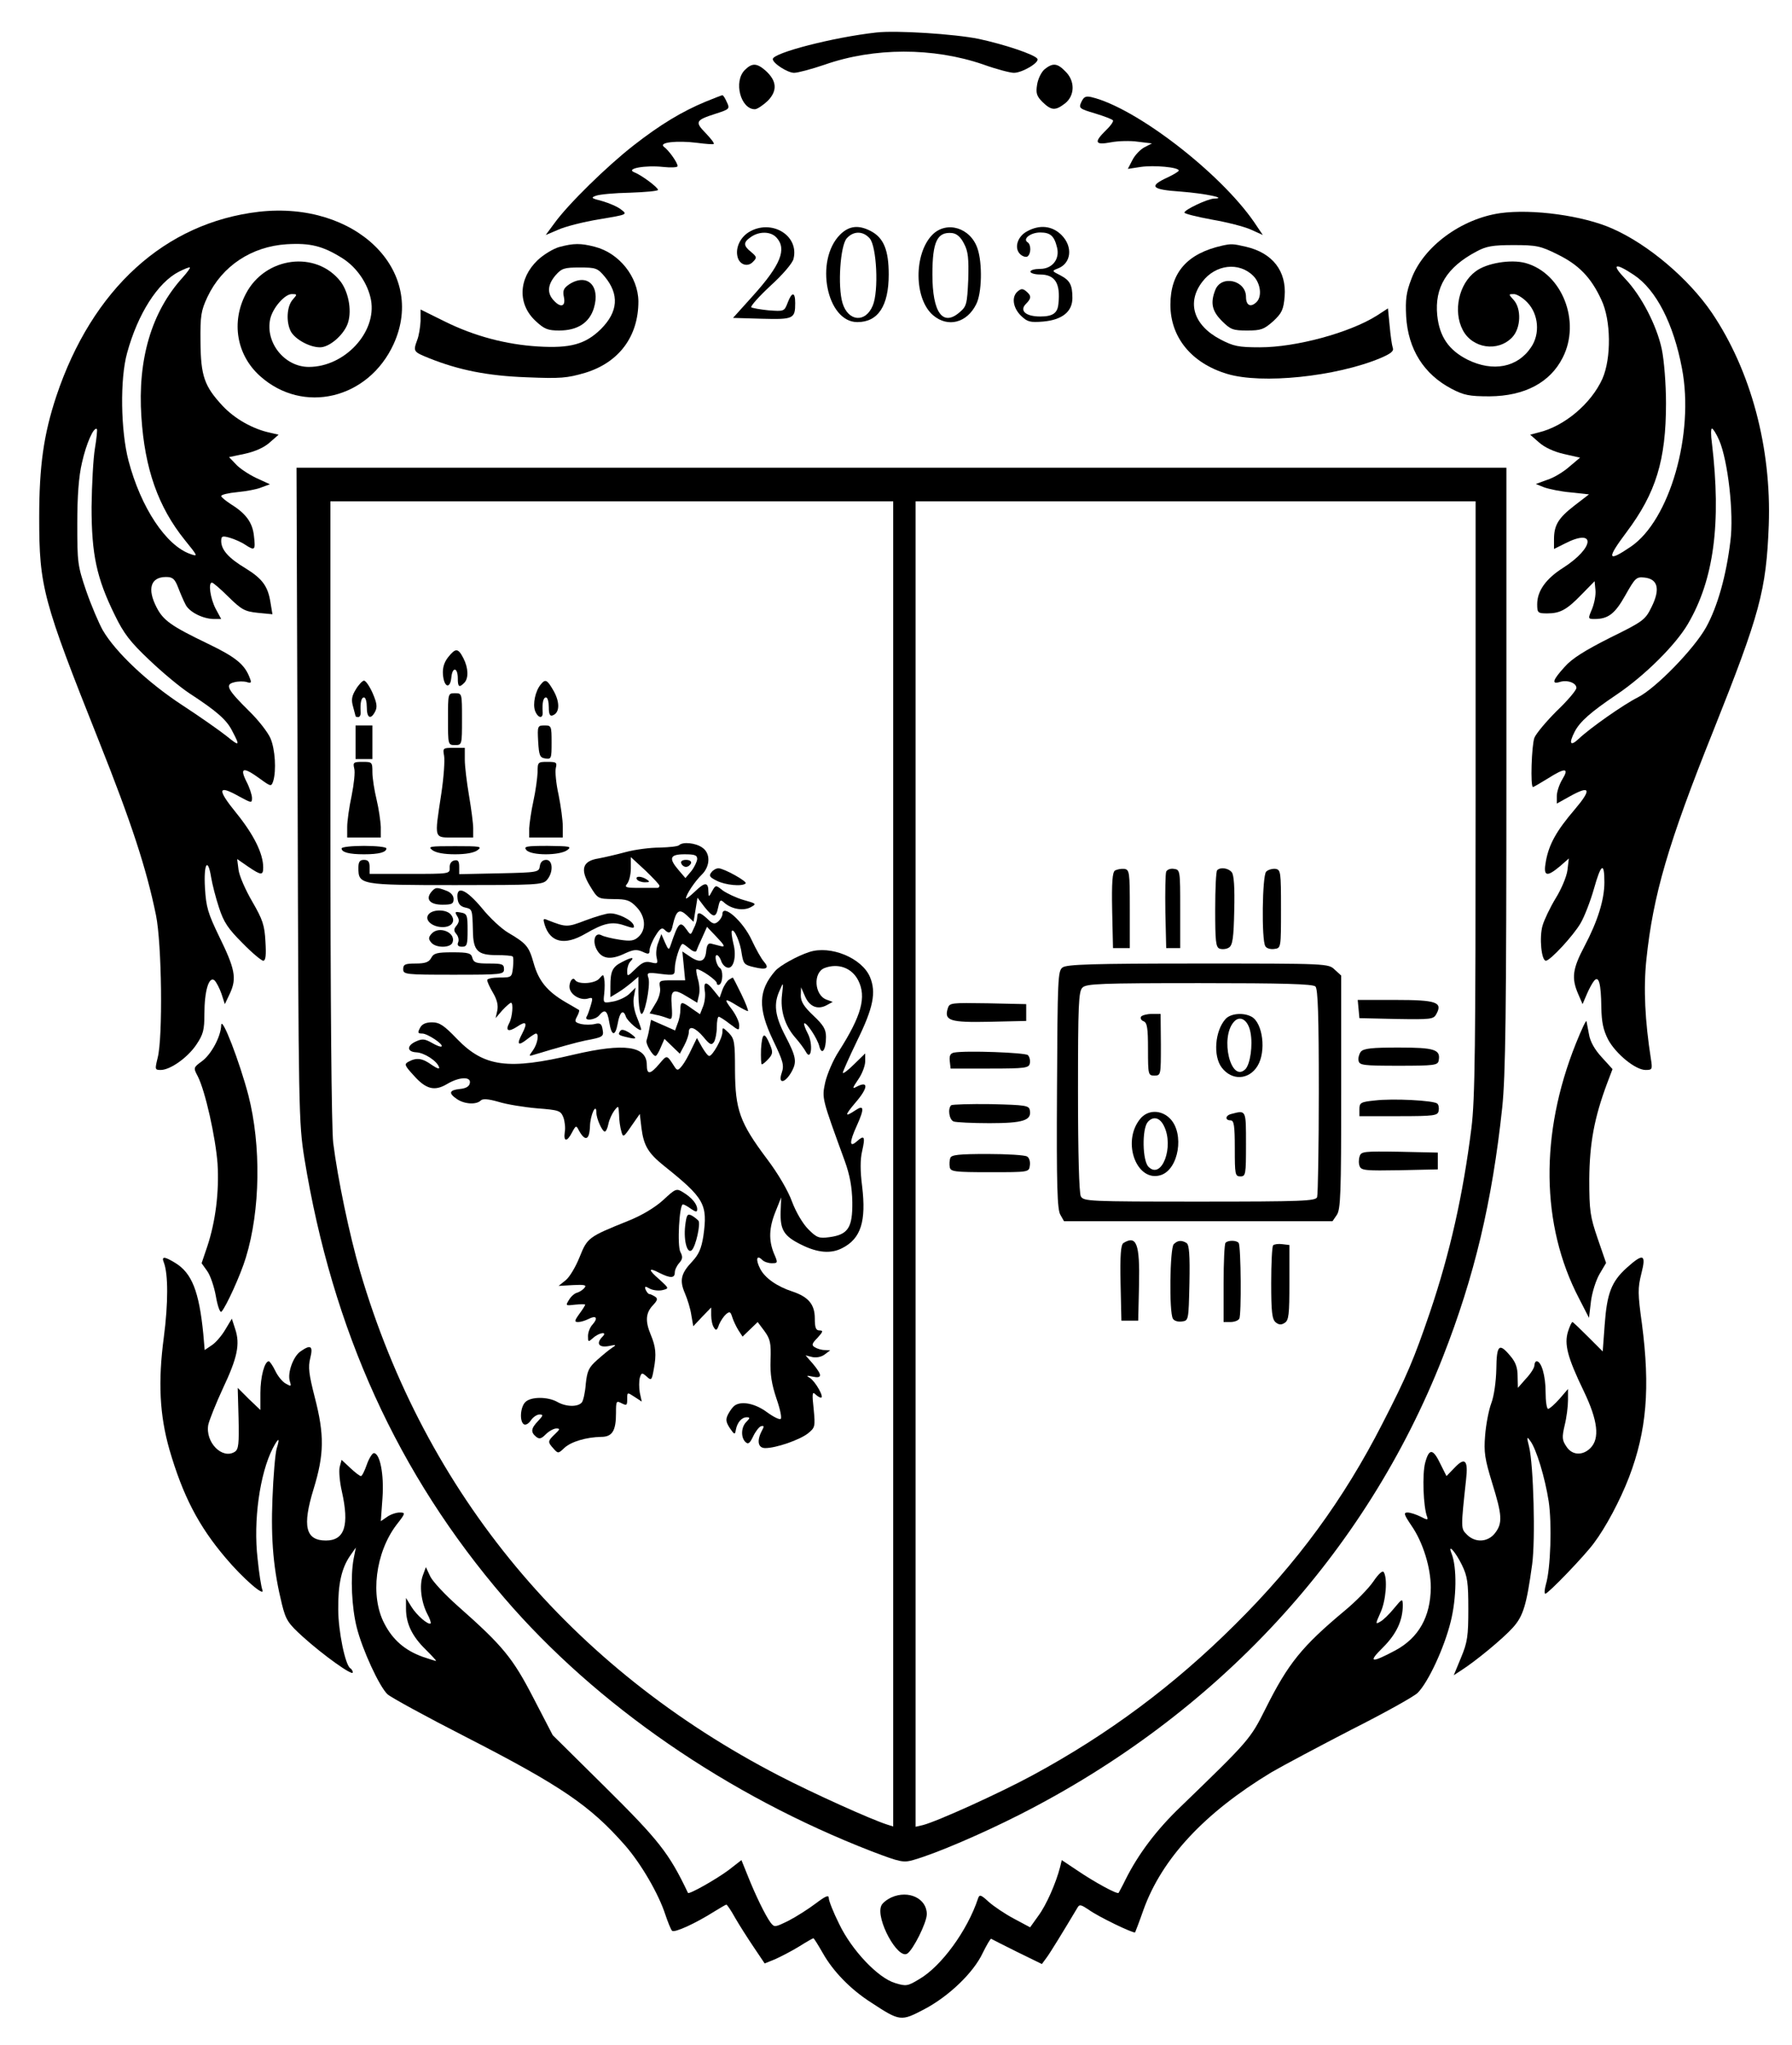 <?xml version="1.0" standalone="no"?>
<!DOCTYPE svg PUBLIC "-//W3C//DTD SVG 20010904//EN"
 "http://www.w3.org/TR/2001/REC-SVG-20010904/DTD/svg10.dtd">
<svg version="1.0" xmlns="http://www.w3.org/2000/svg"
 width="640pt" height="730pt" viewBox="0 0 640 730"
 preserveAspectRatio="xMidYMid meet">

<g transform="translate(0,730) scale(0.1,-0.1)"
fill="#000000" stroke="none">
<path d="M3130 7184 c-154 -17 -370 -73 -370 -95 0 -15 53 -49 76 -49 13 0 62
13 109 29 177 62 388 62 566 1 47 -17 97 -30 110 -30 30 0 92 37 84 50 -9 15
-116 51 -209 71 -88 18 -296 31 -366 23z"/>
<path d="M2660 7050 c-41 -41 -15 -140 36 -140 8 0 29 14 46 30 35 36 33 71
-8 108 -31 27 -48 28 -74 2z"/>
<path d="M3731 7053 c-12 -10 -24 -35 -27 -55 -5 -30 -2 -41 19 -62 32 -31 46
-32 81 -5 35 28 36 80 1 114 -29 30 -45 31 -74 8z"/>
<path d="M2520 6937 c-84 -35 -161 -81 -257 -156 -95 -74 -234 -210 -283 -278
l-31 -42 45 19 c24 11 90 28 146 37 101 17 102 17 78 35 -12 10 -43 23 -67 30
-39 10 -42 12 -23 19 13 5 67 10 122 11 55 2 100 6 100 10 0 9 -59 53 -85 63
-32 13 40 26 103 19 28 -3 52 -2 52 3 0 12 -31 56 -49 69 -20 16 48 23 119 14
30 -4 57 -6 59 -4 3 3 -11 20 -29 39 -39 40 -36 46 36 69 50 16 51 18 40 41
-6 14 -13 25 -16 25 -3 0 -30 -11 -60 -23z"/>
<path d="M3862 6936 c-10 -22 -8 -24 49 -41 33 -10 62 -21 64 -25 2 -4 -9 -20
-25 -35 -44 -43 -40 -54 18 -43 26 5 69 6 96 2 l50 -6 -27 -14 c-15 -8 -34
-28 -43 -46 l-16 -31 46 7 c47 7 136 -1 136 -13 0 -3 -18 -14 -39 -24 -70 -32
-60 -44 46 -51 89 -7 169 -24 119 -25 -24 -1 -106 -40 -106 -50 0 -4 44 -15
98 -25 53 -9 116 -25 140 -36 l42 -19 -31 46 c-122 177 -422 408 -580 446 -21
5 -28 2 -37 -17z"/>
<path d="M925 6544 c-336 -39 -596 -276 -724 -659 -45 -136 -61 -248 -61 -433
0 -247 13 -295 213 -797 116 -291 170 -456 204 -622 21 -102 25 -438 6 -510
-10 -41 -10 -43 11 -43 34 0 96 44 127 90 25 37 29 53 29 110 0 82 16 136 36
120 7 -7 18 -28 25 -48 l12 -37 19 40 c24 53 17 87 -40 203 -39 81 -46 103
-50 172 -5 86 10 112 22 38 4 -24 16 -72 28 -108 17 -53 33 -76 84 -127 34
-35 68 -63 74 -63 9 0 11 20 8 68 -3 59 -10 79 -47 143 -24 41 -46 91 -49 113
l-5 39 39 -27 c47 -32 54 -32 54 -3 0 49 -33 116 -95 193 -71 87 -68 104 10
60 43 -23 45 -24 45 -5 0 11 -9 38 -20 59 -25 50 -11 53 48 10 40 -29 41 -29
48 -8 11 37 7 112 -10 152 -9 21 -43 65 -76 97 -79 78 -87 95 -54 103 14 4 34
4 45 1 15 -5 18 -3 12 12 -18 50 -49 76 -151 125 -131 63 -159 83 -183 130
-34 66 -21 108 34 108 23 0 31 -6 43 -37 8 -21 20 -49 27 -62 13 -26 62 -51
102 -51 l25 0 -20 37 c-19 37 -27 93 -13 93 4 0 31 -23 59 -51 47 -46 58 -52
105 -57 l52 -5 -7 42 c-9 58 -29 85 -89 122 -60 36 -86 65 -87 96 0 19 3 21
31 13 17 -5 42 -16 55 -25 34 -22 37 -20 31 31 -5 49 -29 81 -84 115 -18 12
-33 24 -33 28 0 5 26 11 58 14 31 3 70 10 86 17 l30 11 -50 23 c-27 13 -60 35
-72 49 l-24 25 57 12 c36 8 68 22 88 40 l32 28 -30 7 c-62 13 -127 50 -170 96
-65 70 -78 106 -79 229 -1 93 2 111 25 160 52 110 157 180 283 188 84 5 129
-6 199 -50 52 -33 91 -91 102 -149 21 -115 -94 -239 -222 -239 -87 0 -156 87
-138 171 9 40 52 89 77 89 20 0 20 -1 4 -19 -22 -24 -25 -81 -7 -115 16 -28
67 -56 104 -56 32 0 80 40 97 80 18 43 7 113 -23 154 -87 113 -270 90 -339
-43 -53 -101 -33 -218 50 -293 154 -139 388 -83 478 114 119 262 -135 511
-481 472z m-272 -234 c-112 -123 -162 -293 -148 -499 12 -185 60 -321 155
-439 47 -58 48 -60 20 -50 -87 30 -177 166 -221 333 -28 107 -31 292 -5 385
38 139 109 251 185 290 20 10 37 17 39 15 2 -2 -9 -17 -25 -35z m-314 -611
c-6 -35 -11 -129 -12 -209 0 -170 18 -254 83 -386 32 -66 55 -96 124 -161 46
-44 110 -97 142 -118 98 -64 134 -95 154 -136 28 -53 26 -55 -22 -16 -24 19
-95 69 -158 110 -122 80 -237 188 -283 267 -14 25 -41 88 -59 140 -31 91 -32
102 -32 240 0 98 5 169 17 219 15 67 42 129 53 119 2 -2 -1 -33 -7 -69z"/>
<path d="M5358 6539 c-139 -20 -274 -119 -317 -234 -19 -49 -22 -74 -19 -135
7 -117 63 -206 162 -258 44 -23 63 -27 136 -27 125 1 216 49 261 138 66 129
-2 302 -133 338 -52 14 -139 0 -178 -30 -60 -44 -81 -142 -46 -209 34 -66 126
-80 177 -26 31 33 33 102 5 133 -19 21 -19 21 1 21 10 0 32 -13 48 -30 40 -42
46 -112 13 -160 -48 -72 -136 -89 -227 -44 -67 34 -100 82 -108 158 -10 100
34 172 140 228 35 19 58 23 132 23 82 0 97 -3 157 -33 76 -37 120 -82 157
-162 35 -73 36 -209 4 -282 -40 -89 -136 -170 -228 -192 l-30 -8 32 -28 c19
-17 53 -33 89 -41 l57 -13 -38 -32 c-20 -18 -56 -40 -79 -47 l-41 -15 30 -12
c17 -6 59 -15 95 -18 l65 -7 -52 -40 c-58 -45 -73 -70 -73 -121 l0 -34 40 20
c110 56 105 -15 -7 -87 -62 -39 -93 -83 -93 -130 0 -31 2 -33 36 -33 46 0 70
13 124 69 l45 46 3 -31 c2 -18 -4 -48 -12 -68 -15 -35 -15 -36 9 -36 49 0 73
19 110 85 35 62 39 66 68 63 48 -5 57 -41 26 -104 -23 -47 -29 -52 -149 -111
-89 -45 -136 -74 -162 -104 -42 -46 -48 -63 -18 -54 27 9 60 -3 60 -21 0 -8
-31 -45 -70 -82 -38 -38 -74 -81 -80 -96 -10 -27 -15 -176 -5 -176 2 0 26 14
52 30 63 40 78 39 53 -2 -11 -18 -20 -45 -20 -60 l0 -27 45 25 c75 42 81 27
19 -46 -65 -76 -92 -124 -103 -185 -10 -54 2 -58 50 -18 l32 28 -5 -42 c-3
-23 -22 -68 -42 -100 -20 -33 -41 -77 -47 -98 -12 -42 -4 -125 12 -125 15 0
97 88 124 134 13 22 35 78 48 124 25 89 37 96 37 22 0 -62 -24 -139 -71 -228
-43 -81 -47 -114 -23 -170 l16 -37 15 35 c8 19 20 41 26 48 17 21 25 -10 26
-94 1 -54 7 -81 24 -115 28 -52 98 -109 134 -109 24 0 25 2 19 40 -21 135 -27
250 -16 355 24 229 77 412 239 816 167 419 189 501 198 734 10 277 -64 552
-203 758 -83 122 -228 245 -356 301 -103 46 -285 71 -400 55z m478 -221 c79
-53 141 -174 171 -333 45 -234 -44 -543 -183 -637 -84 -57 -87 -44 -15 52 105
140 141 257 141 460 0 70 -7 155 -15 193 -18 85 -73 191 -130 251 -52 54 -38
60 31 14z m304 -590 c31 -72 53 -261 40 -360 -15 -124 -46 -234 -87 -308 -43
-77 -180 -218 -244 -250 -50 -25 -170 -109 -211 -148 -30 -28 -36 -17 -14 26
19 36 56 69 151 133 99 67 209 176 253 251 93 158 120 360 86 646 -4 28 -4 52
0 52 4 0 16 -19 26 -42z"/>
<path d="M2674 6471 c-32 -20 -49 -59 -39 -91 8 -26 36 -34 54 -15 15 15 14
18 -6 35 -29 23 -29 35 -1 54 30 21 71 20 91 -2 38 -41 15 -98 -83 -207 l-72
-80 103 -3 c113 -3 119 0 119 56 0 41 -12 41 -27 1 -12 -31 -13 -31 -68 -27
-30 3 -58 8 -62 11 -3 4 28 39 69 77 43 39 79 81 82 96 21 84 -80 144 -160 95z"/>
<path d="M3000 6462 c-91 -92 -48 -312 62 -312 74 0 112 58 112 170 0 87 -18
131 -64 155 -44 23 -78 19 -110 -13z m106 -13 c25 -28 33 -188 11 -240 -26
-63 -88 -57 -108 9 -18 60 -8 205 15 231 24 27 58 27 82 0z"/>
<path d="M3330 6462 c-67 -68 -66 -230 3 -288 52 -44 120 -27 153 39 21 39 23
148 5 200 -25 74 -110 100 -161 49z m113 -32 c15 -28 17 -53 15 -129 -4 -87
-6 -95 -31 -116 -60 -52 -97 -1 -97 135 0 117 17 153 70 148 17 -2 31 -14 43
-38z"/>
<path d="M3668 6474 c-34 -18 -47 -59 -25 -81 8 -8 20 -12 26 -9 14 9 14 43 1
51 -19 12 11 35 45 35 36 0 50 -12 60 -53 11 -42 -17 -77 -60 -77 -19 0 -35
-4 -35 -10 0 -5 15 -10 34 -10 54 0 74 -31 66 -105 -3 -33 -20 -45 -65 -45
-52 0 -75 21 -51 45 20 20 20 29 1 45 -12 10 -18 10 -30 0 -23 -19 -18 -58 11
-87 23 -22 32 -25 80 -21 67 6 104 35 104 84 0 47 -9 63 -43 81 -30 15 -31 16
-10 24 49 18 56 78 14 120 -33 33 -78 38 -123 13z"/>
<path d="M1997 6418 c-21 -6 -56 -27 -77 -47 -69 -66 -72 -158 -6 -218 30 -28
43 -33 83 -33 66 0 108 28 124 80 24 80 -24 126 -88 85 -20 -14 -24 -22 -19
-46 7 -34 -12 -39 -37 -11 -24 26 -21 56 7 89 22 25 31 28 86 28 58 0 64 -2
90 -33 52 -63 48 -125 -14 -187 -55 -54 -109 -69 -224 -62 -115 7 -228 37
-333 89 l-87 43 0 -41 c-1 -22 -6 -53 -12 -68 -15 -41 -14 -42 43 -65 105 -42
208 -63 348 -68 121 -5 144 -3 209 16 121 37 190 130 190 255 -1 88 -69 173
-156 195 -50 13 -75 13 -127 -1z"/>
<path d="M4365 6423 c-125 -28 -185 -96 -185 -211 0 -117 76 -209 203 -247
123 -37 387 -10 546 56 40 17 50 26 45 38 -3 9 -8 44 -11 78 l-6 62 -40 -26
c-97 -61 -288 -113 -418 -113 -76 0 -94 4 -140 28 -96 50 -122 132 -65 206 47
62 131 72 182 21 26 -26 32 -73 12 -93 -21 -21 -38 -13 -38 18 0 60 -89 80
-110 24 -18 -46 -11 -75 24 -110 31 -31 40 -34 90 -34 50 0 60 4 93 33 31 29
37 41 41 89 7 90 -43 155 -138 177 -47 11 -53 11 -85 4z"/>
<path d="M1063 4463 c3 -1133 4 -1172 24 -1298 100 -614 334 -1128 714 -1570
329 -383 797 -705 1313 -905 103 -39 112 -41 150 -30 80 23 243 93 377 161
706 358 1236 931 1512 1634 113 288 176 554 212 890 12 115 15 334 15 1213 l0
1072 -2160 0 -2161 0 4 -1167z m2127 -1319 l0 -2365 -22 7 c-57 18 -265 112
-383 173 -748 386 -1266 1008 -1499 1802 -38 130 -80 331 -96 459 -6 53 -10
495 -10 1187 l0 1103 1005 0 1005 0 0 -2366z m2080 1308 c0 -885 -2 -1078 -15
-1180 -30 -238 -76 -444 -148 -657 -57 -167 -83 -229 -170 -398 -138 -270
-304 -497 -526 -717 -218 -217 -453 -392 -723 -538 -116 -63 -341 -165 -392
-178 l-26 -6 0 2366 0 2366 1000 0 1000 0 0 -1058z"/>
<path d="M1600 4953 c-14 -18 -20 -38 -18 -62 4 -46 26 -52 30 -9 4 39 23 35
23 -4 0 -31 5 -34 23 -16 16 16 15 53 -3 88 -19 37 -28 37 -55 3z"/>
<path d="M1271 4839 c-15 -24 -17 -38 -10 -62 5 -18 9 -33 9 -34 0 -2 4 -3 10
-3 5 0 9 8 8 18 -2 32 2 52 12 52 6 0 10 -16 10 -35 0 -39 14 -46 30 -15 8 16
6 30 -9 65 -11 25 -25 45 -31 45 -5 0 -19 -14 -29 -31z"/>
<path d="M1931 4856 c-19 -23 -29 -69 -20 -94 10 -26 29 -30 27 -4 -2 32 2 52
12 52 6 0 10 -16 10 -35 0 -25 4 -33 14 -29 25 9 26 46 4 86 -24 42 -30 45
-47 24z"/>
<path d="M1600 4733 c0 -92 0 -93 25 -93 25 0 25 1 25 93 0 92 0 92 -25 92
-25 0 -25 0 -25 -92z"/>
<path d="M1270 4650 l0 -60 30 0 30 0 0 60 0 60 -30 0 -30 0 0 -60z"/>
<path d="M1922 4653 c3 -51 6 -58 26 -61 21 -3 22 0 22 57 0 59 -1 61 -25 61
-25 0 -26 -2 -23 -57z"/>
<path d="M1586 4602 c3 -16 -1 -77 -10 -136 -25 -166 -28 -156 49 -156 l65 0
0 33 c0 17 -7 70 -15 117 -8 47 -15 104 -15 128 l0 42 -40 0 c-38 0 -39 -1
-34 -28z"/>
<path d="M1265 4557 c4 -13 -1 -56 -9 -97 -9 -41 -16 -92 -16 -112 l0 -38 60
0 60 0 0 38 c-1 20 -7 64 -15 97 -8 33 -15 77 -15 98 0 36 -1 37 -35 37 -32 0
-35 -2 -30 -23z"/>
<path d="M1920 4543 c-1 -21 -7 -67 -15 -103 -8 -36 -14 -80 -15 -97 l0 -33
60 0 60 0 0 39 c0 22 -7 73 -15 113 -9 40 -13 83 -10 96 5 20 2 22 -30 22 -34
0 -35 -1 -35 -37z"/>
<path d="M2426 4283 c-4 -5 -35 -8 -69 -9 -34 0 -89 -7 -122 -16 -33 -9 -77
-19 -98 -23 -57 -9 -66 -39 -30 -98 28 -46 28 -46 84 -47 47 0 59 -4 82 -28
33 -34 36 -81 7 -107 -15 -14 -28 -16 -67 -10 -26 4 -56 11 -65 16 -25 13 -34
-25 -14 -56 19 -30 51 -32 100 -8 29 13 40 14 61 5 21 -10 25 -9 25 6 0 9 9
32 21 51 15 25 23 31 32 22 17 -17 24 -13 30 17 12 52 23 59 50 34 l24 -23 7
43 7 43 25 -33 c32 -40 41 -40 49 -1 6 27 8 29 23 15 26 -22 67 -29 93 -15 22
12 21 13 -26 26 -27 8 -60 24 -74 34 -25 20 -25 20 -38 -3 -12 -22 -12 -22
-13 -2 0 35 -12 36 -47 2 -18 -17 -33 -29 -33 -25 0 13 32 61 57 85 30 30 31
76 1 96 -24 17 -69 21 -82 9z m64 -50 c-1 -10 -10 -29 -21 -43 l-21 -25 -24
28 c-37 43 -32 57 21 57 36 0 45 -3 45 -17z m-135 -95 c0 -5 -3 -8 -7 -8 -5 0
-33 0 -64 0 -49 0 -55 2 -44 15 7 9 13 33 13 55 l0 40 51 -47 c28 -27 51 -51
51 -55z"/>
<path d="M2433 4218 c2 -7 10 -13 17 -13 7 0 15 6 18 13 2 7 -5 12 -18 12 -13
0 -20 -5 -17 -12z"/>
<path d="M2275 4160 c3 -5 16 -10 28 -10 18 0 19 2 7 10 -20 13 -43 13 -35 0z"/>
<path d="M1220 4271 c0 -14 27 -21 80 -21 53 0 80 7 80 21 0 5 -36 9 -80 9
-44 0 -80 -4 -80 -9z"/>
<path d="M1544 4265 c13 -10 43 -15 81 -15 38 0 68 5 81 15 17 13 9 14 -81 14
-90 0 -98 -1 -81 -14z"/>
<path d="M1880 4265 c17 -20 119 -20 146 0 17 13 10 14 -70 15 -77 0 -87 -2
-76 -15z"/>
<path d="M1280 4202 c0 -61 5 -62 347 -62 288 0 311 1 326 18 24 27 22 72 -2
72 -13 0 -21 -8 -23 -22 -3 -22 -6 -23 -145 -26 l-143 -3 0 26 c0 20 -4 26
-17 23 -11 -2 -18 -12 -17 -26 1 -22 -1 -22 -143 -22 l-143 0 0 25 c0 18 -5
25 -20 25 -15 0 -20 -7 -20 -28z"/>
<path d="M2541 4186 c-10 -12 -7 -18 18 -30 30 -16 92 -22 104 -10 7 7 -78 54
-97 54 -8 0 -19 -6 -25 -14z"/>
<path d="M1540 4115 c-21 -26 -4 -45 40 -45 33 0 40 3 40 20 0 13 -10 24 -26
30 -34 13 -39 13 -54 -5z"/>
<path d="M1634 4093 c2 -20 10 -29 27 -33 26 -6 26 -6 28 -84 1 -71 17 -86 85
-86 29 0 55 -2 57 -5 3 -2 3 -20 1 -40 -4 -34 -5 -35 -48 -35 -24 0 -44 -4
-44 -9 0 -6 9 -26 21 -46 14 -24 19 -44 15 -63 l-6 -27 24 28 c14 15 28 27 31
27 9 0 5 -51 -6 -72 -15 -28 -4 -34 27 -14 34 23 39 15 19 -24 -21 -40 -15
-46 18 -20 14 11 28 20 31 20 12 0 6 -36 -10 -59 -16 -22 -16 -23 2 -17 89 27
155 45 184 51 64 12 67 14 62 40 -3 20 -9 24 -28 19 -13 -3 -35 -3 -49 0 -22
6 -24 9 -14 27 6 11 9 22 7 23 -2 1 -23 14 -48 28 -65 38 -96 75 -114 139 -17
60 -25 70 -91 109 -24 14 -66 53 -94 88 -57 68 -92 82 -87 35z"/>
<path d="M1531 4036 c-17 -20 12 -46 50 -46 33 0 48 22 29 45 -16 19 -64 19
-79 1z"/>
<path d="M1633 4029 c8 -13 7 -21 -2 -33 -11 -13 -11 -19 -1 -31 7 -8 10 -22
6 -30 -4 -10 1 -15 14 -15 18 0 20 7 20 59 0 54 -2 59 -24 63 -21 4 -23 3 -13
-13z"/>
<path d="M2580 4036 c0 -7 -7 -19 -15 -26 -13 -11 -20 -9 -38 9 -27 25 -37 27
-37 6 0 -8 -5 -26 -12 -39 -11 -25 -11 -26 -25 -6 -24 34 -30 28 -58 -55 -6
-18 -8 -17 -20 10 l-13 30 -11 -30 c-7 -16 -9 -40 -6 -53 5 -22 4 -24 -20 -18
-20 5 -32 0 -55 -23 -29 -28 -30 -29 -30 -7 0 12 5 27 12 34 16 16 3 15 -31
-3 -34 -17 -41 -33 -41 -86 l0 -39 28 17 c15 9 37 26 50 37 l22 19 0 -59 c0
-32 4 -65 9 -72 11 -18 35 98 27 126 -7 20 -4 21 43 15 49 -6 51 -5 51 19 0
28 19 88 28 88 3 0 14 -8 25 -17 11 -10 22 -13 24 -8 2 6 11 27 21 48 l17 38
35 -37 c27 -28 31 -36 15 -32 -11 3 -27 7 -35 9 -11 3 -16 -6 -18 -28 -4 -38
-23 -43 -61 -16 l-24 16 5 -51 5 -52 -47 0 c-45 0 -47 -1 -43 -25 3 -14 -3
-38 -16 -58 l-21 -35 22 -5 c13 -2 31 -8 42 -12 16 -7 18 -3 15 44 -5 59 5 64
58 31 l33 -20 6 26 c4 15 2 41 -4 60 -5 19 -7 34 -4 34 15 0 72 -40 72 -50 0
-6 5 -8 10 -5 12 8 13 52 1 59 -12 8 -21 46 -11 46 5 0 11 -9 15 -19 3 -11 12
-22 21 -25 23 -9 36 38 23 86 -5 22 -8 42 -5 45 8 8 30 -41 35 -82 6 -36 9
-40 44 -48 45 -11 56 -4 35 20 -9 10 -28 44 -43 76 -31 68 -105 133 -105 93z"/>
<path d="M2091 4014 c-65 -25 -69 -25 -135 1 -16 7 -17 5 -11 -16 20 -64 71
-76 145 -33 67 39 96 45 140 30 32 -11 37 -11 33 1 -7 19 -57 43 -85 42 -13 0
-52 -12 -87 -25z"/>
<path d="M1540 3965 c-10 -12 -10 -18 0 -30 16 -20 69 -20 76 0 14 36 -50 62
-76 30z"/>
<path d="M2890 3901 c-43 -14 -104 -48 -121 -67 -61 -70 -63 -133 -8 -248 36
-75 40 -89 31 -116 -15 -43 13 -38 37 7 17 33 14 51 -24 124 -38 73 -43 115
-20 164 13 30 13 29 8 -16 -7 -56 10 -110 46 -152 16 -18 33 -41 39 -52 19
-36 27 27 7 65 -9 17 -15 34 -13 36 7 7 47 -53 54 -81 9 -35 24 -14 24 33 0
27 -9 42 -45 76 -34 32 -45 50 -45 72 l1 29 14 -32 c16 -37 45 -49 77 -32 l22
12 -22 8 c-44 16 -49 97 -7 113 48 18 97 1 120 -44 30 -59 12 -126 -69 -253
-21 -32 -42 -82 -49 -112 -12 -57 -12 -55 70 -280 18 -50 26 -92 27 -147 1
-91 -15 -116 -82 -125 -37 -5 -45 -2 -75 28 -20 20 -44 61 -58 98 -14 39 -50
101 -91 155 -96 128 -112 174 -113 313 0 103 -2 114 -22 135 -22 21 -23 22
-23 3 0 -22 -35 -85 -47 -85 -5 0 -16 15 -26 32 l-18 32 -19 -39 c-10 -22 -25
-49 -34 -60 -14 -17 -17 -18 -26 -5 -29 45 -27 45 -55 12 -33 -39 -45 -40 -45
-4 0 68 -80 79 -260 37 -235 -56 -321 -44 -417 55 -47 49 -63 60 -90 60 -22 0
-36 -6 -43 -20 -9 -17 -8 -20 8 -20 19 0 77 -39 69 -46 -2 -3 -18 3 -35 13
-25 14 -34 15 -56 5 -34 -15 -33 -37 0 -39 29 -1 75 -31 82 -53 3 -8 -7 -5
-26 8 -33 24 -54 27 -82 12 -17 -9 -16 -13 17 -49 44 -50 75 -58 120 -31 44
26 86 27 81 3 -2 -12 -14 -19 -36 -21 -38 -4 -41 -15 -10 -36 26 -18 69 -21
85 -5 7 7 26 6 64 -5 29 -9 91 -19 137 -23 78 -6 84 -8 94 -32 5 -14 8 -38 5
-53 -5 -35 8 -36 26 -1 14 26 15 26 25 6 22 -39 37 -34 39 15 1 42 23 88 23
49 0 -21 21 -67 30 -67 4 0 10 12 13 28 3 15 13 36 21 47 15 19 15 19 17 -15
0 -19 4 -46 8 -59 6 -23 8 -22 36 19 l30 43 6 -51 c8 -62 24 -89 80 -134 145
-116 157 -137 141 -251 -7 -44 -16 -65 -39 -90 -41 -43 -47 -68 -27 -114 9
-21 20 -56 23 -78 l7 -40 32 34 32 33 0 -28 c0 -16 4 -36 10 -44 7 -12 11 -10
18 11 6 14 17 30 25 37 13 11 16 9 22 -10 4 -13 14 -34 22 -47 l15 -23 27 26
27 26 24 -32 c21 -29 24 -43 22 -103 -2 -52 4 -87 21 -138 13 -37 20 -70 15
-73 -5 -3 -27 8 -50 25 -41 30 -89 40 -114 23 -6 -4 -16 -17 -23 -30 -10 -19
-9 -28 5 -50 17 -25 19 -25 22 -7 5 27 21 45 39 45 12 0 12 -3 -1 -16 -19 -18
-21 -55 -4 -72 10 -10 16 -5 28 20 8 17 21 34 28 36 11 3 12 0 3 -16 -19 -36
-14 -62 12 -62 39 0 122 29 152 52 26 21 27 24 21 87 -6 53 -5 64 5 54 7 -7
17 -13 21 -13 13 0 -20 58 -39 70 -15 9 -13 10 10 5 34 -7 34 5 1 45 l-27 31
24 -6 c14 -3 32 0 44 9 l20 15 -20 1 c-11 0 -27 5 -35 10 -12 7 -11 13 10 34
19 21 21 26 7 26 -13 0 -17 9 -17 43 0 50 -23 77 -80 96 -55 18 -98 48 -115
81 -17 33 -13 52 7 32 7 -7 22 -12 34 -12 22 0 23 1 8 35 -19 47 -18 91 6 150
l20 50 -2 -50 c-2 -66 11 -88 74 -119 58 -29 106 -33 146 -12 67 34 86 96 71
221 -7 54 -7 96 0 125 12 53 8 59 -19 35 -27 -24 -27 -3 0 56 28 62 26 76 -5
55 -39 -26 -39 -19 -1 26 47 54 49 81 5 58 -16 -9 -15 -5 6 26 14 20 25 49 25
65 l0 28 -40 -39 c-22 -22 -40 -35 -40 -30 0 4 23 56 51 114 58 118 69 173 46
228 -29 68 -141 114 -217 89z"/>
<path d="M1540 3880 c-8 -15 -21 -20 -55 -20 -38 0 -45 -3 -45 -20 0 -19 7
-20 180 -20 173 0 180 1 180 20 0 18 -7 20 -54 20 -45 0 -54 3 -59 20 -4 17
-14 20 -71 20 -55 0 -67 -3 -76 -20z"/>
<path d="M2141 3807 c-15 -19 -76 -23 -87 -6 -10 16 -26 -15 -18 -35 9 -23 41
-38 64 -31 17 5 18 3 10 -24 -5 -17 -11 -35 -15 -41 -10 -16 31 -12 45 5 20
24 29 18 36 -25 8 -49 21 -52 30 -5 7 42 20 53 29 26 5 -17 55 -59 55 -46 0 2
-7 23 -16 45 -10 25 -14 53 -10 72 l6 32 -23 -23 c-13 -12 -40 -24 -59 -27
-34 -6 -34 -6 -30 29 2 19 2 43 0 52 -3 17 -4 17 -17 2z"/>
<path d="M2603 3802 c-6 -4 -17 -20 -23 -36 l-10 -28 -21 26 c-26 33 -37 33
-32 -1 3 -16 0 -41 -6 -56 l-11 -28 -29 20 c-37 27 -41 26 -41 -3 0 -14 -4
-36 -10 -50 l-9 -25 -43 19 -43 19 -6 -32 c-3 -18 -8 -36 -10 -42 -4 -11 22
-55 32 -55 4 0 12 14 19 31 l13 30 28 -27 27 -26 16 30 c9 17 16 38 16 47 0
25 23 17 52 -17 23 -28 29 -31 38 -18 5 8 10 32 10 53 0 20 3 37 7 37 3 0 21
-11 40 -26 32 -24 33 -25 33 -4 0 12 -12 37 -26 56 -30 39 -27 42 18 14 18
-11 36 -20 39 -20 3 0 -7 27 -23 60 -16 33 -30 60 -31 60 -1 0 -7 -4 -14 -8z"/>
<path d="M2215 3619 c-9 -13 -7 -15 28 -23 33 -8 34 -3 3 18 -17 10 -27 12
-31 5z"/>
<path d="M2718 3555 c-1 -30 0 -55 3 -55 3 0 14 9 24 20 15 17 16 24 5 50 -20
48 -28 44 -32 -15z"/>
<path d="M2368 3015 c-30 -27 -77 -55 -125 -74 -141 -57 -145 -59 -173 -129
-14 -35 -36 -72 -50 -83 l-25 -20 52 3 c39 2 49 0 41 -9 -5 -7 -17 -15 -26
-18 -10 -2 -23 -14 -30 -26 -13 -21 -12 -21 22 -17 20 2 36 2 36 0 0 -2 -9
-17 -21 -33 -18 -25 -18 -29 -4 -29 9 0 25 5 37 11 27 14 35 4 15 -19 -10 -10
-17 -29 -17 -42 0 -22 1 -22 18 -7 22 20 53 24 34 5 -24 -24 -14 -40 21 -34
28 6 30 5 13 -6 -11 -7 -35 -27 -54 -44 -29 -26 -35 -38 -40 -85 -2 -30 -9
-60 -14 -66 -14 -17 -57 -16 -88 2 -34 19 -95 19 -114 -1 -18 -18 -21 -69 -5
-79 6 -4 17 2 25 14 8 12 22 21 31 21 14 0 13 -4 -5 -23 -26 -27 -27 -40 -8
-56 12 -10 19 -8 35 8 12 12 29 21 38 21 14 0 13 -3 -5 -20 -26 -25 -27 -28
-5 -52 16 -18 17 -18 39 3 24 22 78 38 131 39 40 0 53 22 53 85 0 43 1 45 20
35 18 -9 20 -8 20 15 0 25 0 25 26 8 l26 -17 -7 32 c-3 17 -3 41 0 53 6 19 8
19 25 4 16 -15 18 -13 25 27 10 53 7 80 -11 123 -20 48 -18 77 7 104 18 19 19
25 8 32 -8 5 -17 9 -20 9 -4 0 -9 7 -13 15 -5 13 -2 14 15 4 12 -6 32 -8 45
-5 24 6 24 6 -11 38 -41 35 -41 45 1 23 38 -19 54 -19 54 2 0 9 7 24 16 34 12
14 13 22 4 39 -12 22 -4 170 9 170 4 0 17 -7 29 -16 18 -12 22 -12 22 -1 0 18
-19 41 -50 60 -24 15 -27 14 -72 -28z"/>
<path d="M2447 2923 c-6 -54 8 -102 24 -86 14 14 31 91 24 104 -4 5 -14 13
-24 19 -16 8 -19 4 -24 -37z"/>
<path d="M3982 4192 c-9 -6 -12 -42 -10 -143 l3 -134 30 0 30 0 0 140 c0 132
-1 140 -20 143 -11 1 -26 -2 -33 -6z"/>
<path d="M4165 4188 c-3 -8 -4 -72 -3 -144 l3 -129 25 0 25 0 0 140 c0 138 0
140 -23 143 -12 2 -24 -3 -27 -10z"/>
<path d="M4347 4193 c-4 -3 -7 -66 -7 -140 0 -114 2 -135 16 -140 9 -3 24 -2
33 4 13 8 17 33 19 133 2 81 -1 127 -9 136 -12 15 -41 19 -52 7z"/>
<path d="M4522 4188 c-14 -14 -17 -244 -3 -266 4 -8 19 -12 32 -10 24 3 24 3
24 143 0 133 -1 140 -20 143 -11 1 -26 -3 -33 -10z"/>
<path d="M3795 3846 c-17 -12 -18 -37 -20 -437 -2 -344 1 -428 12 -446 l13
-23 480 0 479 0 15 22 c14 19 16 78 16 438 l0 417 -23 21 c-23 22 -25 22 -488
22 -376 0 -469 -3 -484 -14z m903 -68 c9 -9 12 -106 12 -374 0 -199 -3 -369
-6 -378 -5 -14 -52 -16 -420 -16 -398 0 -414 1 -424 19 -6 13 -10 149 -10 375
0 309 2 357 16 370 13 14 65 16 418 16 299 0 405 -3 414 -12z"/>
<path d="M4075 3670 c-3 -6 1 -13 9 -16 13 -5 16 -24 16 -100 0 -92 1 -94 23
-94 23 0 23 2 23 110 l-1 110 -32 0 c-17 0 -35 -5 -38 -10z"/>
<path d="M4377 3662 c-38 -42 -45 -132 -14 -173 36 -48 97 -45 128 5 32 52 19
154 -21 176 -29 16 -75 12 -93 -8z m89 -48 c9 -46 -1 -113 -18 -131 -52 -52
-92 113 -41 169 22 25 51 6 59 -38z"/>
<path d="M4071 3304 c-66 -83 -10 -228 76 -199 63 22 83 147 33 200 -32 34
-82 34 -109 -1z m86 -24 c37 -74 -8 -193 -55 -146 -22 21 -24 135 -3 160 19
22 43 17 58 -14z"/>
<path d="M4398 3323 c-22 -5 -24 -23 -3 -23 12 0 15 -18 15 -100 0 -93 1 -100
20 -100 19 0 20 7 20 115 0 123 1 122 -52 108z"/>
<path d="M4852 3698 l3 -33 132 -3 c125 -2 133 -1 143 18 23 42 0 50 -147 50
l-134 0 3 -32z"/>
<path d="M3385 3700 c-14 -44 8 -51 149 -48 l131 3 0 30 0 30 -137 3 c-131 2
-137 2 -143 -18z"/>
<path d="M4860 3545 c-6 -8 -10 -22 -8 -32 3 -16 16 -18 143 -18 127 0 140 2
143 18 8 40 -14 47 -143 47 -95 0 -125 -3 -135 -15z"/>
<path d="M3407 3542 c-13 -3 -17 -11 -15 -30 l3 -27 140 0 c128 0 140 2 143
19 2 10 -1 23 -7 29 -9 9 -222 17 -264 9z"/>
<path d="M4910 3371 c-50 -5 -55 -8 -55 -31 l0 -25 140 0 c128 0 140 2 143 19
2 10 0 22 -5 26 -12 11 -158 19 -223 11z"/>
<path d="M3397 3354 c-13 -13 -7 -52 9 -58 9 -3 66 -6 128 -6 120 0 151 10
144 46 -3 17 -14 19 -139 22 -74 1 -138 -1 -142 -4z"/>
<path d="M4856 3172 c-4 -11 -4 -27 0 -36 6 -15 23 -16 143 -14 l136 3 0 30 0
30 -137 3 c-126 2 -137 1 -142 -16z"/>
<path d="M3394 3166 c-3 -8 -4 -23 -2 -33 3 -16 16 -18 143 -18 140 0 140 0
143 24 2 13 -2 28 -10 32 -7 5 -71 9 -141 9 -102 0 -129 -3 -133 -14z"/>
<path d="M4012 2862 c-9 -7 -12 -42 -10 -143 l3 -134 30 0 30 0 3 129 c3 146
-9 177 -56 148z"/>
<path d="M4192 2858 c-14 -14 -17 -245 -3 -266 4 -8 19 -12 32 -10 24 3 24 4
27 137 2 101 -1 136 -10 143 -18 11 -32 10 -46 -4z"/>
<path d="M4377 2863 c-4 -3 -7 -69 -7 -145 l0 -138 24 0 c14 0 28 5 32 12 8
12 6 257 -2 270 -6 10 -38 11 -47 1z"/>
<path d="M4547 2854 c-4 -4 -7 -65 -7 -134 0 -104 3 -130 16 -141 11 -9 20
-10 32 -2 15 9 17 30 17 144 l0 134 -25 3 c-14 2 -29 0 -33 -4z"/>
<path d="M790 3640 c-1 -41 -36 -105 -69 -129 -30 -22 -31 -23 -15 -53 27 -52
64 -219 71 -313 6 -100 -7 -206 -37 -296 l-20 -59 20 -28 c11 -15 25 -56 31
-90 6 -35 15 -60 20 -55 16 17 68 130 87 193 52 169 55 401 9 580 -31 118 -95
285 -97 250z"/>
<path d="M5628 3574 c-129 -322 -125 -648 11 -909 l36 -70 7 59 c4 32 18 76
31 98 l23 39 -30 87 c-27 79 -30 99 -30 212 1 129 18 220 64 343 l19 50 -39
43 c-25 27 -41 56 -45 81 -4 21 -8 42 -9 47 -1 6 -18 -30 -38 -80z"/>
<path d="M585 2793 c16 -41 16 -146 0 -268 -21 -158 -15 -277 20 -400 48 -165
104 -273 200 -386 62 -74 143 -144 132 -115 -4 10 -12 60 -17 111 -16 136 8
304 54 394 21 40 27 40 14 -1 -5 -18 -12 -99 -15 -179 -6 -150 4 -255 34 -377
14 -56 22 -68 75 -116 72 -65 178 -141 178 -127 0 5 -4 12 -9 15 -18 11 -43
133 -43 210 -1 91 12 147 42 191 l21 30 -8 -40 c-12 -64 -7 -174 11 -245 20
-80 81 -212 110 -239 12 -11 138 -80 281 -153 341 -175 443 -245 567 -386 57
-65 120 -173 144 -247 9 -27 20 -54 24 -58 8 -9 84 26 152 69 21 13 40 24 42
24 3 0 17 -21 32 -48 15 -26 45 -73 66 -104 l39 -58 37 15 c20 9 59 29 85 45
27 17 50 30 52 30 2 0 17 -24 33 -52 37 -66 100 -131 174 -178 102 -67 106
-67 188 -24 88 46 177 131 210 202 14 28 27 51 30 50 3 -2 45 -23 93 -47 l88
-43 17 23 c14 19 58 91 110 178 7 13 13 11 40 -7 34 -25 161 -86 166 -81 1 2
15 38 30 81 66 183 218 346 456 490 41 24 171 93 287 153 117 59 223 118 236
131 38 38 95 161 118 254 21 84 23 194 3 244 -15 38 14 6 37 -41 20 -41 23
-63 23 -158 0 -96 -3 -118 -26 -173 l-26 -63 26 17 c52 33 150 114 185 153 37
41 49 80 69 226 12 88 5 354 -11 420 -9 35 -8 38 4 21 22 -29 53 -132 66 -216
12 -79 7 -241 -10 -297 -5 -18 -6 -33 -2 -33 10 0 139 134 173 180 43 57 94
153 126 236 63 165 76 319 46 548 -15 108 -15 127 -2 179 18 70 7 74 -53 20
-54 -49 -70 -91 -78 -203 l-7 -95 -52 52 c-29 29 -54 53 -56 53 -3 0 -10 -15
-16 -34 -14 -45 -2 -92 56 -212 51 -106 58 -170 24 -204 -28 -28 -66 -26 -86
6 -15 22 -16 32 -6 75 7 28 12 68 12 90 l0 40 -31 -36 c-17 -19 -35 -35 -40
-35 -5 0 -9 27 -9 60 0 58 -15 110 -32 110 -4 0 -8 -7 -8 -15 0 -8 -13 -29
-30 -47 l-29 -33 -1 42 c0 30 -7 50 -26 72 -40 48 -49 40 -50 -47 -1 -44 -8
-96 -18 -122 -9 -24 -19 -76 -22 -115 -5 -60 -1 -84 25 -169 36 -116 38 -144
10 -180 -25 -32 -70 -35 -100 -5 -22 22 -22 21 -3 197 8 69 -4 81 -41 42 l-29
-30 -21 42 c-27 57 -41 58 -55 6 -11 -40 -7 -158 7 -194 4 -11 0 -11 -23 1
-16 8 -37 15 -47 15 -15 0 -13 -7 14 -47 41 -59 69 -150 69 -221 -1 -104 -43
-179 -126 -224 -88 -47 -100 -44 -45 10 49 49 71 97 71 152 -1 24 -2 23 -32
-13 -17 -21 -39 -42 -49 -47 -17 -10 -17 -8 1 32 20 43 26 123 12 145 -4 7
-18 -5 -37 -33 -17 -25 -63 -72 -103 -105 -152 -127 -201 -187 -282 -349 -55
-110 -59 -114 -303 -350 -87 -83 -152 -170 -197 -260 -12 -25 -24 -46 -25 -48
-5 -6 -87 39 -146 79 l-57 38 -6 -25 c-15 -58 -49 -135 -77 -173 l-30 -42 -58
31 c-32 17 -72 44 -90 60 -28 26 -33 27 -38 12 -38 -115 -132 -243 -210 -288
-41 -25 -47 -26 -86 -14 -61 18 -155 117 -200 211 -21 42 -37 83 -37 92 0 13
-11 8 -47 -19 -25 -19 -69 -47 -96 -61 -49 -24 -51 -25 -65 -7 -19 26 -54 98
-81 166 l-23 57 -45 -35 c-44 -33 -143 -89 -146 -82 -68 143 -104 188 -301
383 l-182 180 -69 133 c-74 143 -108 185 -271 329 -44 39 -88 86 -97 104 l-16
34 -11 -30 c-13 -35 -6 -94 16 -137 9 -16 14 -32 12 -34 -8 -7 -50 29 -69 60
l-19 31 0 -38 c0 -54 22 -99 70 -146 23 -23 40 -41 37 -41 -2 0 -24 7 -48 15
-63 23 -106 60 -136 118 -52 98 -32 254 43 353 33 42 33 44 11 44 -12 0 -33
-7 -45 -16 l-22 -15 6 83 c6 84 -9 160 -31 160 -5 0 -17 -18 -25 -41 -8 -23
-17 -41 -21 -41 -4 0 -21 13 -38 29 l-31 29 -7 -26 c-3 -14 0 -53 8 -87 27
-121 10 -175 -57 -175 -73 0 -85 51 -44 184 38 124 39 193 4 328 -21 82 -24
107 -16 139 11 44 2 50 -35 24 -26 -18 -47 -77 -38 -106 6 -19 5 -20 -14 -9
-12 6 -29 27 -38 46 -9 19 -20 34 -23 34 -15 0 -30 -55 -30 -113 l0 -61 -41
39 -40 40 3 -109 c2 -91 0 -110 -13 -119 -45 -29 -107 34 -95 97 4 17 27 75
52 129 52 110 62 158 44 212 l-12 37 -24 -40 c-13 -22 -35 -47 -48 -55 l-25
-17 -5 58 c-15 152 -41 217 -100 253 -39 24 -50 24 -41 2z"/>
<path d="M3184 526 c-17 -8 -34 -21 -37 -31 -19 -47 59 -191 93 -170 21 13 70
111 70 141 0 56 -65 87 -126 60z"/>
</g>
</svg>

